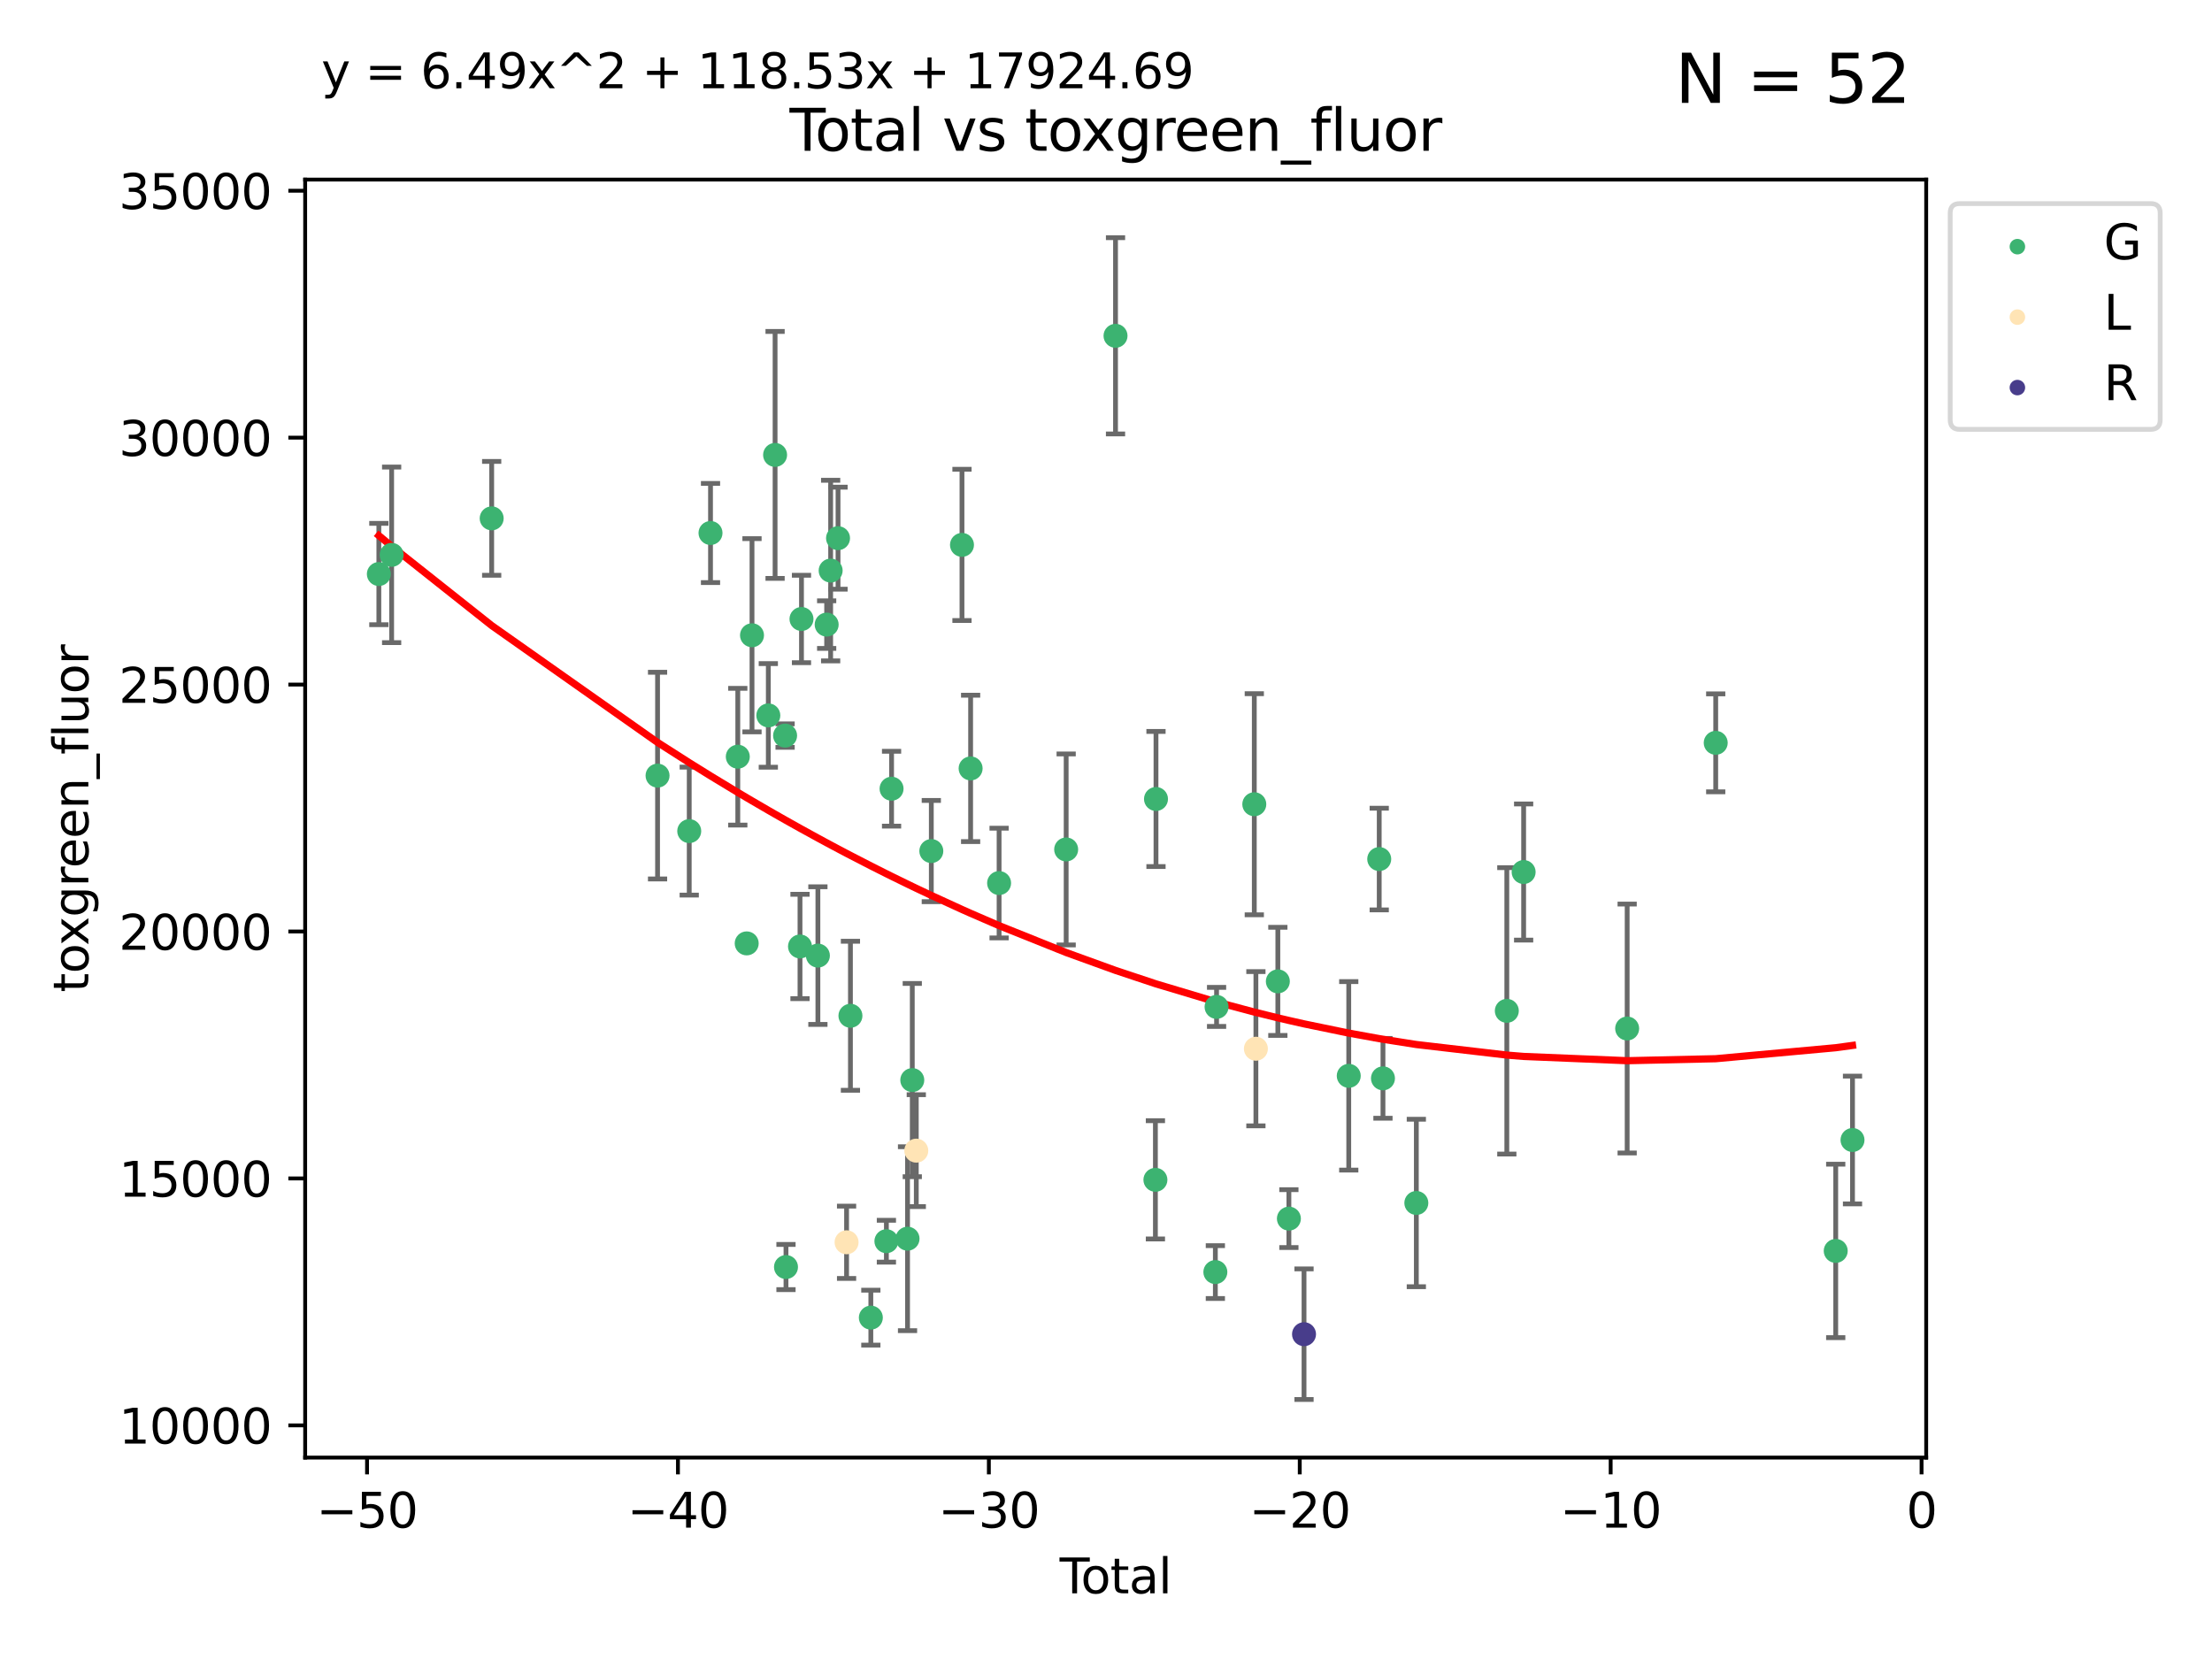 <?xml version="1.0" encoding="utf-8" standalone="no"?>
<!DOCTYPE svg PUBLIC "-//W3C//DTD SVG 1.1//EN"
  "http://www.w3.org/Graphics/SVG/1.1/DTD/svg11.dtd">
<svg xmlns:xlink="http://www.w3.org/1999/xlink" width="460.8pt" height="345.6pt" viewBox="0 0 460.8 345.6" xmlns="http://www.w3.org/2000/svg" version="1.1">
 <defs>
  <style type="text/css">*{stroke-linejoin: round; stroke-linecap: butt}</style>
 </defs>
 <g id="figure_1">
  <g id="patch_1">
   <path d="M 0 345.6 
L 460.8 345.6 
L 460.8 0 
L 0 0 
z
" style="fill: #ffffff"/>
  </g>
  <g id="axes_1">
   <g id="patch_2">
    <path d="M 63.571 303.64 
L 401.26 303.64 
L 401.26 37.411 
L 63.571 37.411 
z
" style="fill: #ffffff"/>
   </g>
   <g id="PathCollection_1">
    <defs>
     <path id="m7141492c19" d="M 0 1.118 
C 0.297 1.118 0.581 1 0.791 0.791 
C 1 0.581 1.118 0.297 1.118 0 
C 1.118 -0.297 1 -0.581 0.791 -0.791 
C 0.581 -1 0.297 -1.118 0 -1.118 
C -0.297 -1.118 -0.581 -1 -0.791 -0.791 
C -1 -0.581 -1.118 -0.297 -1.118 0 
C -1.118 0.297 -1 0.581 -0.791 0.791 
C -0.581 1 -0.297 1.118 0 1.118 
z
" style="stroke: #3cb371"/>
    </defs>
    <g clip-path="url(#p2ef02c21aa)">
     <use xlink:href="#m7141492c19" x="78.921" y="119.581" style="fill: #3cb371; stroke: #3cb371"/>
     <use xlink:href="#m7141492c19" x="81.585" y="115.586" style="fill: #3cb371; stroke: #3cb371"/>
     <use xlink:href="#m7141492c19" x="102.426" y="107.983" style="fill: #3cb371; stroke: #3cb371"/>
     <use xlink:href="#m7141492c19" x="136.981" y="161.575" style="fill: #3cb371; stroke: #3cb371"/>
     <use xlink:href="#m7141492c19" x="143.58" y="173.135" style="fill: #3cb371; stroke: #3cb371"/>
     <use xlink:href="#m7141492c19" x="148.013" y="111.033" style="fill: #3cb371; stroke: #3cb371"/>
     <use xlink:href="#m7141492c19" x="153.697" y="157.634" style="fill: #3cb371; stroke: #3cb371"/>
     <use xlink:href="#m7141492c19" x="155.551" y="196.525" style="fill: #3cb371; stroke: #3cb371"/>
     <use xlink:href="#m7141492c19" x="156.656" y="132.337" style="fill: #3cb371; stroke: #3cb371"/>
     <use xlink:href="#m7141492c19" x="160.055" y="149.032" style="fill: #3cb371; stroke: #3cb371"/>
     <use xlink:href="#m7141492c19" x="161.465" y="94.768" style="fill: #3cb371; stroke: #3cb371"/>
     <use xlink:href="#m7141492c19" x="163.55" y="153.236" style="fill: #3cb371; stroke: #3cb371"/>
     <use xlink:href="#m7141492c19" x="163.736" y="263.946" style="fill: #3cb371; stroke: #3cb371"/>
     <use xlink:href="#m7141492c19" x="166.655" y="197.166" style="fill: #3cb371; stroke: #3cb371"/>
     <use xlink:href="#m7141492c19" x="166.964" y="128.945" style="fill: #3cb371; stroke: #3cb371"/>
     <use xlink:href="#m7141492c19" x="170.383" y="199.067" style="fill: #3cb371; stroke: #3cb371"/>
     <use xlink:href="#m7141492c19" x="172.208" y="130.116" style="fill: #3cb371; stroke: #3cb371"/>
     <use xlink:href="#m7141492c19" x="173.039" y="118.861" style="fill: #3cb371; stroke: #3cb371"/>
     <use xlink:href="#m7141492c19" x="174.578" y="112.111" style="fill: #3cb371; stroke: #3cb371"/>
     <use xlink:href="#m7141492c19" x="177.162" y="211.605" style="fill: #3cb371; stroke: #3cb371"/>
     <use xlink:href="#m7141492c19" x="181.412" y="274.485" style="fill: #3cb371; stroke: #3cb371"/>
     <use xlink:href="#m7141492c19" x="184.653" y="258.565" style="fill: #3cb371; stroke: #3cb371"/>
     <use xlink:href="#m7141492c19" x="185.73" y="164.303" style="fill: #3cb371; stroke: #3cb371"/>
     <use xlink:href="#m7141492c19" x="189.057" y="258.041" style="fill: #3cb371; stroke: #3cb371"/>
     <use xlink:href="#m7141492c19" x="190.045" y="224.999" style="fill: #3cb371; stroke: #3cb371"/>
     <use xlink:href="#m7141492c19" x="194.01" y="177.291" style="fill: #3cb371; stroke: #3cb371"/>
     <use xlink:href="#m7141492c19" x="200.398" y="113.511" style="fill: #3cb371; stroke: #3cb371"/>
     <use xlink:href="#m7141492c19" x="202.198" y="160.075" style="fill: #3cb371; stroke: #3cb371"/>
     <use xlink:href="#m7141492c19" x="208.13" y="183.958" style="fill: #3cb371; stroke: #3cb371"/>
     <use xlink:href="#m7141492c19" x="222.101" y="176.953" style="fill: #3cb371; stroke: #3cb371"/>
     <use xlink:href="#m7141492c19" x="232.384" y="69.956" style="fill: #3cb371; stroke: #3cb371"/>
     <use xlink:href="#m7141492c19" x="240.693" y="245.778" style="fill: #3cb371; stroke: #3cb371"/>
     <use xlink:href="#m7141492c19" x="240.814" y="166.444" style="fill: #3cb371; stroke: #3cb371"/>
     <use xlink:href="#m7141492c19" x="253.181" y="264.995" style="fill: #3cb371; stroke: #3cb371"/>
     <use xlink:href="#m7141492c19" x="253.434" y="209.755" style="fill: #3cb371; stroke: #3cb371"/>
     <use xlink:href="#m7141492c19" x="261.293" y="167.537" style="fill: #3cb371; stroke: #3cb371"/>
     <use xlink:href="#m7141492c19" x="266.199" y="204.437" style="fill: #3cb371; stroke: #3cb371"/>
     <use xlink:href="#m7141492c19" x="268.5" y="253.86" style="fill: #3cb371; stroke: #3cb371"/>
     <use xlink:href="#m7141492c19" x="280.97" y="224.117" style="fill: #3cb371; stroke: #3cb371"/>
     <use xlink:href="#m7141492c19" x="287.318" y="178.958" style="fill: #3cb371; stroke: #3cb371"/>
     <use xlink:href="#m7141492c19" x="288.097" y="224.64" style="fill: #3cb371; stroke: #3cb371"/>
     <use xlink:href="#m7141492c19" x="295.049" y="250.599" style="fill: #3cb371; stroke: #3cb371"/>
     <use xlink:href="#m7141492c19" x="313.898" y="210.577" style="fill: #3cb371; stroke: #3cb371"/>
     <use xlink:href="#m7141492c19" x="317.401" y="181.659" style="fill: #3cb371; stroke: #3cb371"/>
     <use xlink:href="#m7141492c19" x="338.967" y="214.258" style="fill: #3cb371; stroke: #3cb371"/>
     <use xlink:href="#m7141492c19" x="357.415" y="154.746" style="fill: #3cb371; stroke: #3cb371"/>
     <use xlink:href="#m7141492c19" x="382.415" y="260.587" style="fill: #3cb371; stroke: #3cb371"/>
     <use xlink:href="#m7141492c19" x="385.911" y="237.481" style="fill: #3cb371; stroke: #3cb371"/>
    </g>
   </g>
   <g id="PathCollection_2">
    <defs>
     <path id="me590d201ab" d="M 0 1.118 
C 0.297 1.118 0.581 1 0.791 0.791 
C 1 0.581 1.118 0.297 1.118 0 
C 1.118 -0.297 1 -0.581 0.791 -0.791 
C 0.581 -1 0.297 -1.118 0 -1.118 
C -0.297 -1.118 -0.581 -1 -0.791 -0.791 
C -1 -0.581 -1.118 -0.297 -1.118 0 
C -1.118 0.297 -1 0.581 -0.791 0.791 
C -0.581 1 -0.297 1.118 0 1.118 
z
" style="stroke: #ffe4b5"/>
    </defs>
    <g clip-path="url(#p2ef02c21aa)">
     <use xlink:href="#me590d201ab" x="176.357" y="258.789" style="fill: #ffe4b5; stroke: #ffe4b5"/>
     <use xlink:href="#me590d201ab" x="190.88" y="239.702" style="fill: #ffe4b5; stroke: #ffe4b5"/>
     <use xlink:href="#me590d201ab" x="261.627" y="218.471" style="fill: #ffe4b5; stroke: #ffe4b5"/>
    </g>
   </g>
   <g id="PathCollection_3">
    <defs>
     <path id="m285bd9cc1e" d="M 0 1.118 
C 0.297 1.118 0.581 1 0.791 0.791 
C 1 0.581 1.118 0.297 1.118 0 
C 1.118 -0.297 1 -0.581 0.791 -0.791 
C 0.581 -1 0.297 -1.118 0 -1.118 
C -0.297 -1.118 -0.581 -1 -0.791 -0.791 
C -1 -0.581 -1.118 -0.297 -1.118 0 
C -1.118 0.297 -1 0.581 -0.791 0.791 
C -0.581 1 -0.297 1.118 0 1.118 
z
" style="stroke: #483d8b"/>
    </defs>
    <g clip-path="url(#p2ef02c21aa)">
     <use xlink:href="#m285bd9cc1e" x="271.652" y="277.937" style="fill: #483d8b; stroke: #483d8b"/>
    </g>
   </g>
   <g id="matplotlib.axis_1">
    <g id="xtick_1">
     <g id="line2d_1">
      <defs>
       <path id="m412db367f2" d="M 0 0 
L 0 3.5 
" style="stroke: #000000; stroke-width: 0.8"/>
      </defs>
      <g>
       <use xlink:href="#m412db367f2" x="76.462" y="303.64" style="stroke: #000000; stroke-width: 0.8"/>
      </g>
     </g>
     <g id="text_1">
      <!-- −50 -->
      <g transform="translate(65.909 318.238)scale(0.1 -0.1)">
       <defs>
        <path id="DejaVuSans-2212" d="M 678 2272 
L 4684 2272 
L 4684 1741 
L 678 1741 
L 678 2272 
z
" transform="scale(0.016)"/>
        <path id="DejaVuSans-35" d="M 691 4666 
L 3169 4666 
L 3169 4134 
L 1269 4134 
L 1269 2991 
Q 1406 3038 1543 3061 
Q 1681 3084 1819 3084 
Q 2600 3084 3056 2656 
Q 3513 2228 3513 1497 
Q 3513 744 3044 326 
Q 2575 -91 1722 -91 
Q 1428 -91 1123 -41 
Q 819 9 494 109 
L 494 744 
Q 775 591 1075 516 
Q 1375 441 1709 441 
Q 2250 441 2565 725 
Q 2881 1009 2881 1497 
Q 2881 1984 2565 2268 
Q 2250 2553 1709 2553 
Q 1456 2553 1204 2497 
Q 953 2441 691 2322 
L 691 4666 
z
" transform="scale(0.016)"/>
        <path id="DejaVuSans-30" d="M 2034 4250 
Q 1547 4250 1301 3770 
Q 1056 3291 1056 2328 
Q 1056 1369 1301 889 
Q 1547 409 2034 409 
Q 2525 409 2770 889 
Q 3016 1369 3016 2328 
Q 3016 3291 2770 3770 
Q 2525 4250 2034 4250 
z
M 2034 4750 
Q 2819 4750 3233 4129 
Q 3647 3509 3647 2328 
Q 3647 1150 3233 529 
Q 2819 -91 2034 -91 
Q 1250 -91 836 529 
Q 422 1150 422 2328 
Q 422 3509 836 4129 
Q 1250 4750 2034 4750 
z
" transform="scale(0.016)"/>
       </defs>
       <use xlink:href="#DejaVuSans-2212"/>
       <use xlink:href="#DejaVuSans-35" x="83.789"/>
       <use xlink:href="#DejaVuSans-30" x="147.412"/>
      </g>
     </g>
    </g>
    <g id="xtick_2">
     <g id="line2d_2">
      <g>
       <use xlink:href="#m412db367f2" x="141.229" y="303.64" style="stroke: #000000; stroke-width: 0.8"/>
      </g>
     </g>
     <g id="text_2">
      <!-- −40 -->
      <g transform="translate(130.676 318.238)scale(0.1 -0.1)">
       <defs>
        <path id="DejaVuSans-34" d="M 2419 4116 
L 825 1625 
L 2419 1625 
L 2419 4116 
z
M 2253 4666 
L 3047 4666 
L 3047 1625 
L 3713 1625 
L 3713 1100 
L 3047 1100 
L 3047 0 
L 2419 0 
L 2419 1100 
L 313 1100 
L 313 1709 
L 2253 4666 
z
" transform="scale(0.016)"/>
       </defs>
       <use xlink:href="#DejaVuSans-2212"/>
       <use xlink:href="#DejaVuSans-34" x="83.789"/>
       <use xlink:href="#DejaVuSans-30" x="147.412"/>
      </g>
     </g>
    </g>
    <g id="xtick_3">
     <g id="line2d_3">
      <g>
       <use xlink:href="#m412db367f2" x="205.996" y="303.64" style="stroke: #000000; stroke-width: 0.8"/>
      </g>
     </g>
     <g id="text_3">
      <!-- −30 -->
      <g transform="translate(195.444 318.238)scale(0.1 -0.1)">
       <defs>
        <path id="DejaVuSans-33" d="M 2597 2516 
Q 3050 2419 3304 2112 
Q 3559 1806 3559 1356 
Q 3559 666 3084 287 
Q 2609 -91 1734 -91 
Q 1441 -91 1130 -33 
Q 819 25 488 141 
L 488 750 
Q 750 597 1062 519 
Q 1375 441 1716 441 
Q 2309 441 2620 675 
Q 2931 909 2931 1356 
Q 2931 1769 2642 2001 
Q 2353 2234 1838 2234 
L 1294 2234 
L 1294 2753 
L 1863 2753 
Q 2328 2753 2575 2939 
Q 2822 3125 2822 3475 
Q 2822 3834 2567 4026 
Q 2313 4219 1838 4219 
Q 1578 4219 1281 4162 
Q 984 4106 628 3988 
L 628 4550 
Q 988 4650 1302 4700 
Q 1616 4750 1894 4750 
Q 2613 4750 3031 4423 
Q 3450 4097 3450 3541 
Q 3450 3153 3228 2886 
Q 3006 2619 2597 2516 
z
" transform="scale(0.016)"/>
       </defs>
       <use xlink:href="#DejaVuSans-2212"/>
       <use xlink:href="#DejaVuSans-33" x="83.789"/>
       <use xlink:href="#DejaVuSans-30" x="147.412"/>
      </g>
     </g>
    </g>
    <g id="xtick_4">
     <g id="line2d_4">
      <g>
       <use xlink:href="#m412db367f2" x="270.763" y="303.64" style="stroke: #000000; stroke-width: 0.8"/>
      </g>
     </g>
     <g id="text_4">
      <!-- −20 -->
      <g transform="translate(260.211 318.238)scale(0.1 -0.1)">
       <defs>
        <path id="DejaVuSans-32" d="M 1228 531 
L 3431 531 
L 3431 0 
L 469 0 
L 469 531 
Q 828 903 1448 1529 
Q 2069 2156 2228 2338 
Q 2531 2678 2651 2914 
Q 2772 3150 2772 3378 
Q 2772 3750 2511 3984 
Q 2250 4219 1831 4219 
Q 1534 4219 1204 4116 
Q 875 4013 500 3803 
L 500 4441 
Q 881 4594 1212 4672 
Q 1544 4750 1819 4750 
Q 2544 4750 2975 4387 
Q 3406 4025 3406 3419 
Q 3406 3131 3298 2873 
Q 3191 2616 2906 2266 
Q 2828 2175 2409 1742 
Q 1991 1309 1228 531 
z
" transform="scale(0.016)"/>
       </defs>
       <use xlink:href="#DejaVuSans-2212"/>
       <use xlink:href="#DejaVuSans-32" x="83.789"/>
       <use xlink:href="#DejaVuSans-30" x="147.412"/>
      </g>
     </g>
    </g>
    <g id="xtick_5">
     <g id="line2d_5">
      <g>
       <use xlink:href="#m412db367f2" x="335.531" y="303.64" style="stroke: #000000; stroke-width: 0.8"/>
      </g>
     </g>
     <g id="text_5">
      <!-- −10 -->
      <g transform="translate(324.978 318.238)scale(0.1 -0.1)">
       <defs>
        <path id="DejaVuSans-31" d="M 794 531 
L 1825 531 
L 1825 4091 
L 703 3866 
L 703 4441 
L 1819 4666 
L 2450 4666 
L 2450 531 
L 3481 531 
L 3481 0 
L 794 0 
L 794 531 
z
" transform="scale(0.016)"/>
       </defs>
       <use xlink:href="#DejaVuSans-2212"/>
       <use xlink:href="#DejaVuSans-31" x="83.789"/>
       <use xlink:href="#DejaVuSans-30" x="147.412"/>
      </g>
     </g>
    </g>
    <g id="xtick_6">
     <g id="line2d_6">
      <g>
       <use xlink:href="#m412db367f2" x="400.298" y="303.64" style="stroke: #000000; stroke-width: 0.8"/>
      </g>
     </g>
     <g id="text_6">
      <!-- 0 -->
      <g transform="translate(397.117 318.238)scale(0.1 -0.1)">
       <use xlink:href="#DejaVuSans-30"/>
      </g>
     </g>
    </g>
    <g id="text_7">
     <!-- Total -->
     <g transform="translate(220.739 331.917)scale(0.1 -0.1)">
      <defs>
       <path id="DejaVuSans-54" d="M -19 4666 
L 3928 4666 
L 3928 4134 
L 2272 4134 
L 2272 0 
L 1638 0 
L 1638 4134 
L -19 4134 
L -19 4666 
z
" transform="scale(0.016)"/>
       <path id="DejaVuSans-6f" d="M 1959 3097 
Q 1497 3097 1228 2736 
Q 959 2375 959 1747 
Q 959 1119 1226 758 
Q 1494 397 1959 397 
Q 2419 397 2687 759 
Q 2956 1122 2956 1747 
Q 2956 2369 2687 2733 
Q 2419 3097 1959 3097 
z
M 1959 3584 
Q 2709 3584 3137 3096 
Q 3566 2609 3566 1747 
Q 3566 888 3137 398 
Q 2709 -91 1959 -91 
Q 1206 -91 779 398 
Q 353 888 353 1747 
Q 353 2609 779 3096 
Q 1206 3584 1959 3584 
z
" transform="scale(0.016)"/>
       <path id="DejaVuSans-74" d="M 1172 4494 
L 1172 3500 
L 2356 3500 
L 2356 3053 
L 1172 3053 
L 1172 1153 
Q 1172 725 1289 603 
Q 1406 481 1766 481 
L 2356 481 
L 2356 0 
L 1766 0 
Q 1100 0 847 248 
Q 594 497 594 1153 
L 594 3053 
L 172 3053 
L 172 3500 
L 594 3500 
L 594 4494 
L 1172 4494 
z
" transform="scale(0.016)"/>
       <path id="DejaVuSans-61" d="M 2194 1759 
Q 1497 1759 1228 1600 
Q 959 1441 959 1056 
Q 959 750 1161 570 
Q 1363 391 1709 391 
Q 2188 391 2477 730 
Q 2766 1069 2766 1631 
L 2766 1759 
L 2194 1759 
z
M 3341 1997 
L 3341 0 
L 2766 0 
L 2766 531 
Q 2569 213 2275 61 
Q 1981 -91 1556 -91 
Q 1019 -91 701 211 
Q 384 513 384 1019 
Q 384 1609 779 1909 
Q 1175 2209 1959 2209 
L 2766 2209 
L 2766 2266 
Q 2766 2663 2505 2880 
Q 2244 3097 1772 3097 
Q 1472 3097 1187 3025 
Q 903 2953 641 2809 
L 641 3341 
Q 956 3463 1253 3523 
Q 1550 3584 1831 3584 
Q 2591 3584 2966 3190 
Q 3341 2797 3341 1997 
z
" transform="scale(0.016)"/>
       <path id="DejaVuSans-6c" d="M 603 4863 
L 1178 4863 
L 1178 0 
L 603 0 
L 603 4863 
z
" transform="scale(0.016)"/>
      </defs>
      <use xlink:href="#DejaVuSans-54"/>
      <use xlink:href="#DejaVuSans-6f" x="44.084"/>
      <use xlink:href="#DejaVuSans-74" x="105.266"/>
      <use xlink:href="#DejaVuSans-61" x="144.475"/>
      <use xlink:href="#DejaVuSans-6c" x="205.754"/>
     </g>
    </g>
   </g>
   <g id="matplotlib.axis_2">
    <g id="ytick_1">
     <g id="line2d_7">
      <defs>
       <path id="m6064e22936" d="M 0 0 
L -3.5 0 
" style="stroke: #000000; stroke-width: 0.8"/>
      </defs>
      <g>
       <use xlink:href="#m6064e22936" x="63.571" y="296.929" style="stroke: #000000; stroke-width: 0.8"/>
      </g>
     </g>
     <g id="text_8">
      <!-- 10000 -->
      <g transform="translate(24.759 300.728)scale(0.1 -0.1)">
       <use xlink:href="#DejaVuSans-31"/>
       <use xlink:href="#DejaVuSans-30" x="63.623"/>
       <use xlink:href="#DejaVuSans-30" x="127.246"/>
       <use xlink:href="#DejaVuSans-30" x="190.869"/>
       <use xlink:href="#DejaVuSans-30" x="254.492"/>
      </g>
     </g>
    </g>
    <g id="ytick_2">
     <g id="line2d_8">
      <g>
       <use xlink:href="#m6064e22936" x="63.571" y="245.49" style="stroke: #000000; stroke-width: 0.8"/>
      </g>
     </g>
     <g id="text_9">
      <!-- 15000 -->
      <g transform="translate(24.759 249.289)scale(0.1 -0.1)">
       <use xlink:href="#DejaVuSans-31"/>
       <use xlink:href="#DejaVuSans-35" x="63.623"/>
       <use xlink:href="#DejaVuSans-30" x="127.246"/>
       <use xlink:href="#DejaVuSans-30" x="190.869"/>
       <use xlink:href="#DejaVuSans-30" x="254.492"/>
      </g>
     </g>
    </g>
    <g id="ytick_3">
     <g id="line2d_9">
      <g>
       <use xlink:href="#m6064e22936" x="63.571" y="194.051" style="stroke: #000000; stroke-width: 0.8"/>
      </g>
     </g>
     <g id="text_10">
      <!-- 20000 -->
      <g transform="translate(24.759 197.85)scale(0.1 -0.1)">
       <use xlink:href="#DejaVuSans-32"/>
       <use xlink:href="#DejaVuSans-30" x="63.623"/>
       <use xlink:href="#DejaVuSans-30" x="127.246"/>
       <use xlink:href="#DejaVuSans-30" x="190.869"/>
       <use xlink:href="#DejaVuSans-30" x="254.492"/>
      </g>
     </g>
    </g>
    <g id="ytick_4">
     <g id="line2d_10">
      <g>
       <use xlink:href="#m6064e22936" x="63.571" y="142.612" style="stroke: #000000; stroke-width: 0.8"/>
      </g>
     </g>
     <g id="text_11">
      <!-- 25000 -->
      <g transform="translate(24.759 146.411)scale(0.1 -0.1)">
       <use xlink:href="#DejaVuSans-32"/>
       <use xlink:href="#DejaVuSans-35" x="63.623"/>
       <use xlink:href="#DejaVuSans-30" x="127.246"/>
       <use xlink:href="#DejaVuSans-30" x="190.869"/>
       <use xlink:href="#DejaVuSans-30" x="254.492"/>
      </g>
     </g>
    </g>
    <g id="ytick_5">
     <g id="line2d_11">
      <g>
       <use xlink:href="#m6064e22936" x="63.571" y="91.172" style="stroke: #000000; stroke-width: 0.8"/>
      </g>
     </g>
     <g id="text_12">
      <!-- 30000 -->
      <g transform="translate(24.759 94.972)scale(0.1 -0.1)">
       <use xlink:href="#DejaVuSans-33"/>
       <use xlink:href="#DejaVuSans-30" x="63.623"/>
       <use xlink:href="#DejaVuSans-30" x="127.246"/>
       <use xlink:href="#DejaVuSans-30" x="190.869"/>
       <use xlink:href="#DejaVuSans-30" x="254.492"/>
      </g>
     </g>
    </g>
    <g id="ytick_6">
     <g id="line2d_12">
      <g>
       <use xlink:href="#m6064e22936" x="63.571" y="39.733" style="stroke: #000000; stroke-width: 0.8"/>
      </g>
     </g>
     <g id="text_13">
      <!-- 35000 -->
      <g transform="translate(24.759 43.533)scale(0.1 -0.1)">
       <use xlink:href="#DejaVuSans-33"/>
       <use xlink:href="#DejaVuSans-35" x="63.623"/>
       <use xlink:href="#DejaVuSans-30" x="127.246"/>
       <use xlink:href="#DejaVuSans-30" x="190.869"/>
       <use xlink:href="#DejaVuSans-30" x="254.492"/>
      </g>
     </g>
    </g>
    <g id="text_14">
     <!-- toxgreen_fluor -->
     <g transform="translate(18.401 206.72)rotate(-90)scale(0.1 -0.1)">
      <defs>
       <path id="DejaVuSans-78" d="M 3513 3500 
L 2247 1797 
L 3578 0 
L 2900 0 
L 1881 1375 
L 863 0 
L 184 0 
L 1544 1831 
L 300 3500 
L 978 3500 
L 1906 2253 
L 2834 3500 
L 3513 3500 
z
" transform="scale(0.016)"/>
       <path id="DejaVuSans-67" d="M 2906 1791 
Q 2906 2416 2648 2759 
Q 2391 3103 1925 3103 
Q 1463 3103 1205 2759 
Q 947 2416 947 1791 
Q 947 1169 1205 825 
Q 1463 481 1925 481 
Q 2391 481 2648 825 
Q 2906 1169 2906 1791 
z
M 3481 434 
Q 3481 -459 3084 -895 
Q 2688 -1331 1869 -1331 
Q 1566 -1331 1297 -1286 
Q 1028 -1241 775 -1147 
L 775 -588 
Q 1028 -725 1275 -790 
Q 1522 -856 1778 -856 
Q 2344 -856 2625 -561 
Q 2906 -266 2906 331 
L 2906 616 
Q 2728 306 2450 153 
Q 2172 0 1784 0 
Q 1141 0 747 490 
Q 353 981 353 1791 
Q 353 2603 747 3093 
Q 1141 3584 1784 3584 
Q 2172 3584 2450 3431 
Q 2728 3278 2906 2969 
L 2906 3500 
L 3481 3500 
L 3481 434 
z
" transform="scale(0.016)"/>
       <path id="DejaVuSans-72" d="M 2631 2963 
Q 2534 3019 2420 3045 
Q 2306 3072 2169 3072 
Q 1681 3072 1420 2755 
Q 1159 2438 1159 1844 
L 1159 0 
L 581 0 
L 581 3500 
L 1159 3500 
L 1159 2956 
Q 1341 3275 1631 3429 
Q 1922 3584 2338 3584 
Q 2397 3584 2469 3576 
Q 2541 3569 2628 3553 
L 2631 2963 
z
" transform="scale(0.016)"/>
       <path id="DejaVuSans-65" d="M 3597 1894 
L 3597 1613 
L 953 1613 
Q 991 1019 1311 708 
Q 1631 397 2203 397 
Q 2534 397 2845 478 
Q 3156 559 3463 722 
L 3463 178 
Q 3153 47 2828 -22 
Q 2503 -91 2169 -91 
Q 1331 -91 842 396 
Q 353 884 353 1716 
Q 353 2575 817 3079 
Q 1281 3584 2069 3584 
Q 2775 3584 3186 3129 
Q 3597 2675 3597 1894 
z
M 3022 2063 
Q 3016 2534 2758 2815 
Q 2500 3097 2075 3097 
Q 1594 3097 1305 2825 
Q 1016 2553 972 2059 
L 3022 2063 
z
" transform="scale(0.016)"/>
       <path id="DejaVuSans-6e" d="M 3513 2113 
L 3513 0 
L 2938 0 
L 2938 2094 
Q 2938 2591 2744 2837 
Q 2550 3084 2163 3084 
Q 1697 3084 1428 2787 
Q 1159 2491 1159 1978 
L 1159 0 
L 581 0 
L 581 3500 
L 1159 3500 
L 1159 2956 
Q 1366 3272 1645 3428 
Q 1925 3584 2291 3584 
Q 2894 3584 3203 3211 
Q 3513 2838 3513 2113 
z
" transform="scale(0.016)"/>
       <path id="DejaVuSans-5f" d="M 3263 -1063 
L 3263 -1509 
L -63 -1509 
L -63 -1063 
L 3263 -1063 
z
" transform="scale(0.016)"/>
       <path id="DejaVuSans-66" d="M 2375 4863 
L 2375 4384 
L 1825 4384 
Q 1516 4384 1395 4259 
Q 1275 4134 1275 3809 
L 1275 3500 
L 2222 3500 
L 2222 3053 
L 1275 3053 
L 1275 0 
L 697 0 
L 697 3053 
L 147 3053 
L 147 3500 
L 697 3500 
L 697 3744 
Q 697 4328 969 4595 
Q 1241 4863 1831 4863 
L 2375 4863 
z
" transform="scale(0.016)"/>
       <path id="DejaVuSans-75" d="M 544 1381 
L 544 3500 
L 1119 3500 
L 1119 1403 
Q 1119 906 1312 657 
Q 1506 409 1894 409 
Q 2359 409 2629 706 
Q 2900 1003 2900 1516 
L 2900 3500 
L 3475 3500 
L 3475 0 
L 2900 0 
L 2900 538 
Q 2691 219 2414 64 
Q 2138 -91 1772 -91 
Q 1169 -91 856 284 
Q 544 659 544 1381 
z
M 1991 3584 
L 1991 3584 
z
" transform="scale(0.016)"/>
      </defs>
      <use xlink:href="#DejaVuSans-74"/>
      <use xlink:href="#DejaVuSans-6f" x="39.209"/>
      <use xlink:href="#DejaVuSans-78" x="97.266"/>
      <use xlink:href="#DejaVuSans-67" x="156.445"/>
      <use xlink:href="#DejaVuSans-72" x="219.922"/>
      <use xlink:href="#DejaVuSans-65" x="258.785"/>
      <use xlink:href="#DejaVuSans-65" x="320.309"/>
      <use xlink:href="#DejaVuSans-6e" x="381.832"/>
      <use xlink:href="#DejaVuSans-5f" x="445.211"/>
      <use xlink:href="#DejaVuSans-66" x="495.211"/>
      <use xlink:href="#DejaVuSans-6c" x="530.416"/>
      <use xlink:href="#DejaVuSans-75" x="558.199"/>
      <use xlink:href="#DejaVuSans-6f" x="621.578"/>
      <use xlink:href="#DejaVuSans-72" x="682.76"/>
     </g>
    </g>
   </g>
   <g id="LineCollection_1">
    <path d="M 78.921 130.138 
L 78.921 109.025 
" clip-path="url(#p2ef02c21aa)" style="fill: none; stroke: #696969"/>
    <path d="M 81.585 133.874 
L 81.585 97.297 
" clip-path="url(#p2ef02c21aa)" style="fill: none; stroke: #696969"/>
    <path d="M 102.426 119.842 
L 102.426 96.125 
" clip-path="url(#p2ef02c21aa)" style="fill: none; stroke: #696969"/>
    <path d="M 136.981 183.105 
L 136.981 140.044 
" clip-path="url(#p2ef02c21aa)" style="fill: none; stroke: #696969"/>
    <path d="M 143.58 186.465 
L 143.58 159.806 
" clip-path="url(#p2ef02c21aa)" style="fill: none; stroke: #696969"/>
    <path d="M 148.013 121.364 
L 148.013 100.703 
" clip-path="url(#p2ef02c21aa)" style="fill: none; stroke: #696969"/>
    <path d="M 153.697 171.876 
L 153.697 143.391 
" clip-path="url(#p2ef02c21aa)" style="fill: none; stroke: #696969"/>
    <path d="M 155.551 197.295 
L 155.551 195.755 
" clip-path="url(#p2ef02c21aa)" style="fill: none; stroke: #696969"/>
    <path d="M 156.656 152.466 
L 156.656 112.209 
" clip-path="url(#p2ef02c21aa)" style="fill: none; stroke: #696969"/>
    <path d="M 160.055 159.824 
L 160.055 138.24 
" clip-path="url(#p2ef02c21aa)" style="fill: none; stroke: #696969"/>
    <path d="M 161.465 120.49 
L 161.465 69.045 
" clip-path="url(#p2ef02c21aa)" style="fill: none; stroke: #696969"/>
    <path d="M 163.55 155.681 
L 163.55 150.79 
" clip-path="url(#p2ef02c21aa)" style="fill: none; stroke: #696969"/>
    <path d="M 163.736 268.651 
L 163.736 259.241 
" clip-path="url(#p2ef02c21aa)" style="fill: none; stroke: #696969"/>
    <path d="M 166.655 208.035 
L 166.655 186.297 
" clip-path="url(#p2ef02c21aa)" style="fill: none; stroke: #696969"/>
    <path d="M 166.964 138.051 
L 166.964 119.838 
" clip-path="url(#p2ef02c21aa)" style="fill: none; stroke: #696969"/>
    <path d="M 170.383 213.404 
L 170.383 184.73 
" clip-path="url(#p2ef02c21aa)" style="fill: none; stroke: #696969"/>
    <path d="M 172.208 135.072 
L 172.208 125.161 
" clip-path="url(#p2ef02c21aa)" style="fill: none; stroke: #696969"/>
    <path d="M 173.039 137.674 
L 173.039 100.047 
" clip-path="url(#p2ef02c21aa)" style="fill: none; stroke: #696969"/>
    <path d="M 174.578 122.736 
L 174.578 101.486 
" clip-path="url(#p2ef02c21aa)" style="fill: none; stroke: #696969"/>
    <path d="M 177.162 227.129 
L 177.162 196.081 
" clip-path="url(#p2ef02c21aa)" style="fill: none; stroke: #696969"/>
    <path d="M 181.412 280.206 
L 181.412 268.765 
" clip-path="url(#p2ef02c21aa)" style="fill: none; stroke: #696969"/>
    <path d="M 184.653 262.925 
L 184.653 254.206 
" clip-path="url(#p2ef02c21aa)" style="fill: none; stroke: #696969"/>
    <path d="M 185.73 172.099 
L 185.73 156.507 
" clip-path="url(#p2ef02c21aa)" style="fill: none; stroke: #696969"/>
    <path d="M 189.057 277.196 
L 189.057 238.886 
" clip-path="url(#p2ef02c21aa)" style="fill: none; stroke: #696969"/>
    <path d="M 190.045 245.123 
L 190.045 204.874 
" clip-path="url(#p2ef02c21aa)" style="fill: none; stroke: #696969"/>
    <path d="M 194.01 187.834 
L 194.01 166.748 
" clip-path="url(#p2ef02c21aa)" style="fill: none; stroke: #696969"/>
    <path d="M 200.398 129.261 
L 200.398 97.761 
" clip-path="url(#p2ef02c21aa)" style="fill: none; stroke: #696969"/>
    <path d="M 202.198 175.323 
L 202.198 144.826 
" clip-path="url(#p2ef02c21aa)" style="fill: none; stroke: #696969"/>
    <path d="M 208.13 195.386 
L 208.13 172.531 
" clip-path="url(#p2ef02c21aa)" style="fill: none; stroke: #696969"/>
    <path d="M 222.101 196.846 
L 222.101 157.06 
" clip-path="url(#p2ef02c21aa)" style="fill: none; stroke: #696969"/>
    <path d="M 232.384 90.399 
L 232.384 49.513 
" clip-path="url(#p2ef02c21aa)" style="fill: none; stroke: #696969"/>
    <path d="M 240.693 258.097 
L 240.693 233.46 
" clip-path="url(#p2ef02c21aa)" style="fill: none; stroke: #696969"/>
    <path d="M 240.814 180.518 
L 240.814 152.37 
" clip-path="url(#p2ef02c21aa)" style="fill: none; stroke: #696969"/>
    <path d="M 253.181 270.502 
L 253.181 259.488 
" clip-path="url(#p2ef02c21aa)" style="fill: none; stroke: #696969"/>
    <path d="M 253.434 213.822 
L 253.434 205.688 
" clip-path="url(#p2ef02c21aa)" style="fill: none; stroke: #696969"/>
    <path d="M 261.293 190.566 
L 261.293 144.507 
" clip-path="url(#p2ef02c21aa)" style="fill: none; stroke: #696969"/>
    <path d="M 266.199 215.698 
L 266.199 193.177 
" clip-path="url(#p2ef02c21aa)" style="fill: none; stroke: #696969"/>
    <path d="M 268.5 259.886 
L 268.5 247.833 
" clip-path="url(#p2ef02c21aa)" style="fill: none; stroke: #696969"/>
    <path d="M 280.97 243.751 
L 280.97 204.483 
" clip-path="url(#p2ef02c21aa)" style="fill: none; stroke: #696969"/>
    <path d="M 287.318 189.547 
L 287.318 168.368 
" clip-path="url(#p2ef02c21aa)" style="fill: none; stroke: #696969"/>
    <path d="M 288.097 232.953 
L 288.097 216.327 
" clip-path="url(#p2ef02c21aa)" style="fill: none; stroke: #696969"/>
    <path d="M 295.049 268.042 
L 295.049 233.157 
" clip-path="url(#p2ef02c21aa)" style="fill: none; stroke: #696969"/>
    <path d="M 313.898 240.406 
L 313.898 180.749 
" clip-path="url(#p2ef02c21aa)" style="fill: none; stroke: #696969"/>
    <path d="M 317.401 195.839 
L 317.401 167.479 
" clip-path="url(#p2ef02c21aa)" style="fill: none; stroke: #696969"/>
    <path d="M 338.967 240.186 
L 338.967 188.33 
" clip-path="url(#p2ef02c21aa)" style="fill: none; stroke: #696969"/>
    <path d="M 357.415 164.948 
L 357.415 144.544 
" clip-path="url(#p2ef02c21aa)" style="fill: none; stroke: #696969"/>
    <path d="M 382.415 278.653 
L 382.415 242.522 
" clip-path="url(#p2ef02c21aa)" style="fill: none; stroke: #696969"/>
    <path d="M 385.911 250.79 
L 385.911 224.172 
" clip-path="url(#p2ef02c21aa)" style="fill: none; stroke: #696969"/>
   </g>
   <g id="line2d_13">
    <defs>
     <path id="m771b67957c" d="M 2 0 
L -2 -0 
" style="stroke: #696969"/>
    </defs>
    <g clip-path="url(#p2ef02c21aa)">
     <use xlink:href="#m771b67957c" x="78.921" y="130.138" style="fill: #696969; stroke: #696969"/>
     <use xlink:href="#m771b67957c" x="81.585" y="133.874" style="fill: #696969; stroke: #696969"/>
     <use xlink:href="#m771b67957c" x="102.426" y="119.842" style="fill: #696969; stroke: #696969"/>
     <use xlink:href="#m771b67957c" x="136.981" y="183.105" style="fill: #696969; stroke: #696969"/>
     <use xlink:href="#m771b67957c" x="143.58" y="186.465" style="fill: #696969; stroke: #696969"/>
     <use xlink:href="#m771b67957c" x="148.013" y="121.364" style="fill: #696969; stroke: #696969"/>
     <use xlink:href="#m771b67957c" x="153.697" y="171.876" style="fill: #696969; stroke: #696969"/>
     <use xlink:href="#m771b67957c" x="155.551" y="197.295" style="fill: #696969; stroke: #696969"/>
     <use xlink:href="#m771b67957c" x="156.656" y="152.466" style="fill: #696969; stroke: #696969"/>
     <use xlink:href="#m771b67957c" x="160.055" y="159.824" style="fill: #696969; stroke: #696969"/>
     <use xlink:href="#m771b67957c" x="161.465" y="120.49" style="fill: #696969; stroke: #696969"/>
     <use xlink:href="#m771b67957c" x="163.55" y="155.681" style="fill: #696969; stroke: #696969"/>
     <use xlink:href="#m771b67957c" x="163.736" y="268.651" style="fill: #696969; stroke: #696969"/>
     <use xlink:href="#m771b67957c" x="166.655" y="208.035" style="fill: #696969; stroke: #696969"/>
     <use xlink:href="#m771b67957c" x="166.964" y="138.051" style="fill: #696969; stroke: #696969"/>
     <use xlink:href="#m771b67957c" x="170.383" y="213.404" style="fill: #696969; stroke: #696969"/>
     <use xlink:href="#m771b67957c" x="172.208" y="135.072" style="fill: #696969; stroke: #696969"/>
     <use xlink:href="#m771b67957c" x="173.039" y="137.674" style="fill: #696969; stroke: #696969"/>
     <use xlink:href="#m771b67957c" x="174.578" y="122.736" style="fill: #696969; stroke: #696969"/>
     <use xlink:href="#m771b67957c" x="177.162" y="227.129" style="fill: #696969; stroke: #696969"/>
     <use xlink:href="#m771b67957c" x="181.412" y="280.206" style="fill: #696969; stroke: #696969"/>
     <use xlink:href="#m771b67957c" x="184.653" y="262.925" style="fill: #696969; stroke: #696969"/>
     <use xlink:href="#m771b67957c" x="185.73" y="172.099" style="fill: #696969; stroke: #696969"/>
     <use xlink:href="#m771b67957c" x="189.057" y="277.196" style="fill: #696969; stroke: #696969"/>
     <use xlink:href="#m771b67957c" x="190.045" y="245.123" style="fill: #696969; stroke: #696969"/>
     <use xlink:href="#m771b67957c" x="194.01" y="187.834" style="fill: #696969; stroke: #696969"/>
     <use xlink:href="#m771b67957c" x="200.398" y="129.261" style="fill: #696969; stroke: #696969"/>
     <use xlink:href="#m771b67957c" x="202.198" y="175.323" style="fill: #696969; stroke: #696969"/>
     <use xlink:href="#m771b67957c" x="208.13" y="195.386" style="fill: #696969; stroke: #696969"/>
     <use xlink:href="#m771b67957c" x="222.101" y="196.846" style="fill: #696969; stroke: #696969"/>
     <use xlink:href="#m771b67957c" x="232.384" y="90.399" style="fill: #696969; stroke: #696969"/>
     <use xlink:href="#m771b67957c" x="240.693" y="258.097" style="fill: #696969; stroke: #696969"/>
     <use xlink:href="#m771b67957c" x="240.814" y="180.518" style="fill: #696969; stroke: #696969"/>
     <use xlink:href="#m771b67957c" x="253.181" y="270.502" style="fill: #696969; stroke: #696969"/>
     <use xlink:href="#m771b67957c" x="253.434" y="213.822" style="fill: #696969; stroke: #696969"/>
     <use xlink:href="#m771b67957c" x="261.293" y="190.566" style="fill: #696969; stroke: #696969"/>
     <use xlink:href="#m771b67957c" x="266.199" y="215.698" style="fill: #696969; stroke: #696969"/>
     <use xlink:href="#m771b67957c" x="268.5" y="259.886" style="fill: #696969; stroke: #696969"/>
     <use xlink:href="#m771b67957c" x="280.97" y="243.751" style="fill: #696969; stroke: #696969"/>
     <use xlink:href="#m771b67957c" x="287.318" y="189.547" style="fill: #696969; stroke: #696969"/>
     <use xlink:href="#m771b67957c" x="288.097" y="232.953" style="fill: #696969; stroke: #696969"/>
     <use xlink:href="#m771b67957c" x="295.049" y="268.042" style="fill: #696969; stroke: #696969"/>
     <use xlink:href="#m771b67957c" x="313.898" y="240.406" style="fill: #696969; stroke: #696969"/>
     <use xlink:href="#m771b67957c" x="317.401" y="195.839" style="fill: #696969; stroke: #696969"/>
     <use xlink:href="#m771b67957c" x="338.967" y="240.186" style="fill: #696969; stroke: #696969"/>
     <use xlink:href="#m771b67957c" x="357.415" y="164.948" style="fill: #696969; stroke: #696969"/>
     <use xlink:href="#m771b67957c" x="382.415" y="278.653" style="fill: #696969; stroke: #696969"/>
     <use xlink:href="#m771b67957c" x="385.911" y="250.79" style="fill: #696969; stroke: #696969"/>
    </g>
   </g>
   <g id="line2d_14">
    <g clip-path="url(#p2ef02c21aa)">
     <use xlink:href="#m771b67957c" x="78.921" y="109.025" style="fill: #696969; stroke: #696969"/>
     <use xlink:href="#m771b67957c" x="81.585" y="97.297" style="fill: #696969; stroke: #696969"/>
     <use xlink:href="#m771b67957c" x="102.426" y="96.125" style="fill: #696969; stroke: #696969"/>
     <use xlink:href="#m771b67957c" x="136.981" y="140.044" style="fill: #696969; stroke: #696969"/>
     <use xlink:href="#m771b67957c" x="143.58" y="159.806" style="fill: #696969; stroke: #696969"/>
     <use xlink:href="#m771b67957c" x="148.013" y="100.703" style="fill: #696969; stroke: #696969"/>
     <use xlink:href="#m771b67957c" x="153.697" y="143.391" style="fill: #696969; stroke: #696969"/>
     <use xlink:href="#m771b67957c" x="155.551" y="195.755" style="fill: #696969; stroke: #696969"/>
     <use xlink:href="#m771b67957c" x="156.656" y="112.209" style="fill: #696969; stroke: #696969"/>
     <use xlink:href="#m771b67957c" x="160.055" y="138.24" style="fill: #696969; stroke: #696969"/>
     <use xlink:href="#m771b67957c" x="161.465" y="69.045" style="fill: #696969; stroke: #696969"/>
     <use xlink:href="#m771b67957c" x="163.55" y="150.79" style="fill: #696969; stroke: #696969"/>
     <use xlink:href="#m771b67957c" x="163.736" y="259.241" style="fill: #696969; stroke: #696969"/>
     <use xlink:href="#m771b67957c" x="166.655" y="186.297" style="fill: #696969; stroke: #696969"/>
     <use xlink:href="#m771b67957c" x="166.964" y="119.838" style="fill: #696969; stroke: #696969"/>
     <use xlink:href="#m771b67957c" x="170.383" y="184.73" style="fill: #696969; stroke: #696969"/>
     <use xlink:href="#m771b67957c" x="172.208" y="125.161" style="fill: #696969; stroke: #696969"/>
     <use xlink:href="#m771b67957c" x="173.039" y="100.047" style="fill: #696969; stroke: #696969"/>
     <use xlink:href="#m771b67957c" x="174.578" y="101.486" style="fill: #696969; stroke: #696969"/>
     <use xlink:href="#m771b67957c" x="177.162" y="196.081" style="fill: #696969; stroke: #696969"/>
     <use xlink:href="#m771b67957c" x="181.412" y="268.765" style="fill: #696969; stroke: #696969"/>
     <use xlink:href="#m771b67957c" x="184.653" y="254.206" style="fill: #696969; stroke: #696969"/>
     <use xlink:href="#m771b67957c" x="185.73" y="156.507" style="fill: #696969; stroke: #696969"/>
     <use xlink:href="#m771b67957c" x="189.057" y="238.886" style="fill: #696969; stroke: #696969"/>
     <use xlink:href="#m771b67957c" x="190.045" y="204.874" style="fill: #696969; stroke: #696969"/>
     <use xlink:href="#m771b67957c" x="194.01" y="166.748" style="fill: #696969; stroke: #696969"/>
     <use xlink:href="#m771b67957c" x="200.398" y="97.761" style="fill: #696969; stroke: #696969"/>
     <use xlink:href="#m771b67957c" x="202.198" y="144.826" style="fill: #696969; stroke: #696969"/>
     <use xlink:href="#m771b67957c" x="208.13" y="172.531" style="fill: #696969; stroke: #696969"/>
     <use xlink:href="#m771b67957c" x="222.101" y="157.06" style="fill: #696969; stroke: #696969"/>
     <use xlink:href="#m771b67957c" x="232.384" y="49.513" style="fill: #696969; stroke: #696969"/>
     <use xlink:href="#m771b67957c" x="240.693" y="233.46" style="fill: #696969; stroke: #696969"/>
     <use xlink:href="#m771b67957c" x="240.814" y="152.37" style="fill: #696969; stroke: #696969"/>
     <use xlink:href="#m771b67957c" x="253.181" y="259.488" style="fill: #696969; stroke: #696969"/>
     <use xlink:href="#m771b67957c" x="253.434" y="205.688" style="fill: #696969; stroke: #696969"/>
     <use xlink:href="#m771b67957c" x="261.293" y="144.507" style="fill: #696969; stroke: #696969"/>
     <use xlink:href="#m771b67957c" x="266.199" y="193.177" style="fill: #696969; stroke: #696969"/>
     <use xlink:href="#m771b67957c" x="268.5" y="247.833" style="fill: #696969; stroke: #696969"/>
     <use xlink:href="#m771b67957c" x="280.97" y="204.483" style="fill: #696969; stroke: #696969"/>
     <use xlink:href="#m771b67957c" x="287.318" y="168.368" style="fill: #696969; stroke: #696969"/>
     <use xlink:href="#m771b67957c" x="288.097" y="216.327" style="fill: #696969; stroke: #696969"/>
     <use xlink:href="#m771b67957c" x="295.049" y="233.157" style="fill: #696969; stroke: #696969"/>
     <use xlink:href="#m771b67957c" x="313.898" y="180.749" style="fill: #696969; stroke: #696969"/>
     <use xlink:href="#m771b67957c" x="317.401" y="167.479" style="fill: #696969; stroke: #696969"/>
     <use xlink:href="#m771b67957c" x="338.967" y="188.33" style="fill: #696969; stroke: #696969"/>
     <use xlink:href="#m771b67957c" x="357.415" y="144.544" style="fill: #696969; stroke: #696969"/>
     <use xlink:href="#m771b67957c" x="382.415" y="242.522" style="fill: #696969; stroke: #696969"/>
     <use xlink:href="#m771b67957c" x="385.911" y="224.172" style="fill: #696969; stroke: #696969"/>
    </g>
   </g>
   <g id="LineCollection_2">
    <path d="M 176.357 266.321 
L 176.357 251.257 
" clip-path="url(#p2ef02c21aa)" style="fill: none; stroke: #696969"/>
    <path d="M 190.88 251.357 
L 190.88 228.046 
" clip-path="url(#p2ef02c21aa)" style="fill: none; stroke: #696969"/>
    <path d="M 261.627 234.536 
L 261.627 202.406 
" clip-path="url(#p2ef02c21aa)" style="fill: none; stroke: #696969"/>
   </g>
   <g id="line2d_15">
    <g clip-path="url(#p2ef02c21aa)">
     <use xlink:href="#m771b67957c" x="176.357" y="266.321" style="fill: #696969; stroke: #696969"/>
     <use xlink:href="#m771b67957c" x="190.88" y="251.357" style="fill: #696969; stroke: #696969"/>
     <use xlink:href="#m771b67957c" x="261.627" y="234.536" style="fill: #696969; stroke: #696969"/>
    </g>
   </g>
   <g id="line2d_16">
    <g clip-path="url(#p2ef02c21aa)">
     <use xlink:href="#m771b67957c" x="176.357" y="251.257" style="fill: #696969; stroke: #696969"/>
     <use xlink:href="#m771b67957c" x="190.88" y="228.046" style="fill: #696969; stroke: #696969"/>
     <use xlink:href="#m771b67957c" x="261.627" y="202.406" style="fill: #696969; stroke: #696969"/>
    </g>
   </g>
   <g id="LineCollection_3">
    <path d="M 271.652 291.539 
L 271.652 264.335 
" clip-path="url(#p2ef02c21aa)" style="fill: none; stroke: #696969"/>
   </g>
   <g id="line2d_17">
    <g clip-path="url(#p2ef02c21aa)">
     <use xlink:href="#m771b67957c" x="271.652" y="291.539" style="fill: #696969; stroke: #696969"/>
    </g>
   </g>
   <g id="line2d_18">
    <g clip-path="url(#p2ef02c21aa)">
     <use xlink:href="#m771b67957c" x="271.652" y="264.335" style="fill: #696969; stroke: #696969"/>
    </g>
   </g>
   <g id="line2d_19">
    <path d="M 78.921 111.577 
L 81.585 113.789 
L 102.426 130.311 
L 136.981 154.659 
L 143.58 158.876 
L 148.013 161.632 
L 153.697 165.074 
L 155.551 166.174 
L 156.656 166.824 
L 160.055 168.801 
L 161.465 169.611 
L 163.55 170.796 
L 163.736 170.901 
L 166.655 172.535 
L 166.964 172.706 
L 170.383 174.583 
L 172.208 175.569 
L 173.039 176.014 
L 174.578 176.834 
L 176.357 177.772 
L 177.162 178.193 
L 181.412 180.382 
L 184.653 182.012 
L 185.73 182.547 
L 189.057 184.174 
L 190.045 184.651 
L 190.88 185.051 
L 194.01 186.532 
L 200.398 189.458 
L 202.198 190.259 
L 208.13 192.826 
L 222.101 198.428 
L 232.384 202.154 
L 240.693 204.92 
L 240.814 204.959 
L 253.181 208.663 
L 253.434 208.734 
L 261.293 210.829 
L 261.627 210.913 
L 266.199 212.037 
L 268.5 212.577 
L 271.652 213.29 
L 280.97 215.212 
L 287.318 216.363 
L 288.097 216.496 
L 295.049 217.592 
L 313.898 219.791 
L 317.401 220.075 
L 338.967 220.963 
L 357.415 220.549 
L 382.415 218.259 
L 385.911 217.781 
" clip-path="url(#p2ef02c21aa)" style="fill: none; stroke: #ff0000; stroke-width: 1.5; stroke-linecap: square"/>
   </g>
   <g id="line2d_20">
    <defs>
     <path id="m6ea8f746b1" d="M 0 2 
C 0.53 2 1.039 1.789 1.414 1.414 
C 1.789 1.039 2 0.53 2 0 
C 2 -0.53 1.789 -1.039 1.414 -1.414 
C 1.039 -1.789 0.53 -2 0 -2 
C -0.53 -2 -1.039 -1.789 -1.414 -1.414 
C -1.789 -1.039 -2 -0.53 -2 0 
C -2 0.53 -1.789 1.039 -1.414 1.414 
C -1.039 1.789 -0.53 2 0 2 
z
" style="stroke: #3cb371"/>
    </defs>
    <g clip-path="url(#p2ef02c21aa)">
     <use xlink:href="#m6ea8f746b1" x="78.921" y="119.581" style="fill: #3cb371; stroke: #3cb371"/>
     <use xlink:href="#m6ea8f746b1" x="81.585" y="115.586" style="fill: #3cb371; stroke: #3cb371"/>
     <use xlink:href="#m6ea8f746b1" x="102.426" y="107.983" style="fill: #3cb371; stroke: #3cb371"/>
     <use xlink:href="#m6ea8f746b1" x="136.981" y="161.575" style="fill: #3cb371; stroke: #3cb371"/>
     <use xlink:href="#m6ea8f746b1" x="143.58" y="173.135" style="fill: #3cb371; stroke: #3cb371"/>
     <use xlink:href="#m6ea8f746b1" x="148.013" y="111.033" style="fill: #3cb371; stroke: #3cb371"/>
     <use xlink:href="#m6ea8f746b1" x="153.697" y="157.634" style="fill: #3cb371; stroke: #3cb371"/>
     <use xlink:href="#m6ea8f746b1" x="155.551" y="196.525" style="fill: #3cb371; stroke: #3cb371"/>
     <use xlink:href="#m6ea8f746b1" x="156.656" y="132.337" style="fill: #3cb371; stroke: #3cb371"/>
     <use xlink:href="#m6ea8f746b1" x="160.055" y="149.032" style="fill: #3cb371; stroke: #3cb371"/>
     <use xlink:href="#m6ea8f746b1" x="161.465" y="94.768" style="fill: #3cb371; stroke: #3cb371"/>
     <use xlink:href="#m6ea8f746b1" x="163.55" y="153.236" style="fill: #3cb371; stroke: #3cb371"/>
     <use xlink:href="#m6ea8f746b1" x="163.736" y="263.946" style="fill: #3cb371; stroke: #3cb371"/>
     <use xlink:href="#m6ea8f746b1" x="166.655" y="197.166" style="fill: #3cb371; stroke: #3cb371"/>
     <use xlink:href="#m6ea8f746b1" x="166.964" y="128.945" style="fill: #3cb371; stroke: #3cb371"/>
     <use xlink:href="#m6ea8f746b1" x="170.383" y="199.067" style="fill: #3cb371; stroke: #3cb371"/>
     <use xlink:href="#m6ea8f746b1" x="172.208" y="130.116" style="fill: #3cb371; stroke: #3cb371"/>
     <use xlink:href="#m6ea8f746b1" x="173.039" y="118.861" style="fill: #3cb371; stroke: #3cb371"/>
     <use xlink:href="#m6ea8f746b1" x="174.578" y="112.111" style="fill: #3cb371; stroke: #3cb371"/>
     <use xlink:href="#m6ea8f746b1" x="177.162" y="211.605" style="fill: #3cb371; stroke: #3cb371"/>
     <use xlink:href="#m6ea8f746b1" x="181.412" y="274.485" style="fill: #3cb371; stroke: #3cb371"/>
     <use xlink:href="#m6ea8f746b1" x="184.653" y="258.565" style="fill: #3cb371; stroke: #3cb371"/>
     <use xlink:href="#m6ea8f746b1" x="185.73" y="164.303" style="fill: #3cb371; stroke: #3cb371"/>
     <use xlink:href="#m6ea8f746b1" x="189.057" y="258.041" style="fill: #3cb371; stroke: #3cb371"/>
     <use xlink:href="#m6ea8f746b1" x="190.045" y="224.999" style="fill: #3cb371; stroke: #3cb371"/>
     <use xlink:href="#m6ea8f746b1" x="194.01" y="177.291" style="fill: #3cb371; stroke: #3cb371"/>
     <use xlink:href="#m6ea8f746b1" x="200.398" y="113.511" style="fill: #3cb371; stroke: #3cb371"/>
     <use xlink:href="#m6ea8f746b1" x="202.198" y="160.075" style="fill: #3cb371; stroke: #3cb371"/>
     <use xlink:href="#m6ea8f746b1" x="208.13" y="183.958" style="fill: #3cb371; stroke: #3cb371"/>
     <use xlink:href="#m6ea8f746b1" x="222.101" y="176.953" style="fill: #3cb371; stroke: #3cb371"/>
     <use xlink:href="#m6ea8f746b1" x="232.384" y="69.956" style="fill: #3cb371; stroke: #3cb371"/>
     <use xlink:href="#m6ea8f746b1" x="240.693" y="245.778" style="fill: #3cb371; stroke: #3cb371"/>
     <use xlink:href="#m6ea8f746b1" x="240.814" y="166.444" style="fill: #3cb371; stroke: #3cb371"/>
     <use xlink:href="#m6ea8f746b1" x="253.181" y="264.995" style="fill: #3cb371; stroke: #3cb371"/>
     <use xlink:href="#m6ea8f746b1" x="253.434" y="209.755" style="fill: #3cb371; stroke: #3cb371"/>
     <use xlink:href="#m6ea8f746b1" x="261.293" y="167.537" style="fill: #3cb371; stroke: #3cb371"/>
     <use xlink:href="#m6ea8f746b1" x="266.199" y="204.437" style="fill: #3cb371; stroke: #3cb371"/>
     <use xlink:href="#m6ea8f746b1" x="268.5" y="253.86" style="fill: #3cb371; stroke: #3cb371"/>
     <use xlink:href="#m6ea8f746b1" x="280.97" y="224.117" style="fill: #3cb371; stroke: #3cb371"/>
     <use xlink:href="#m6ea8f746b1" x="287.318" y="178.958" style="fill: #3cb371; stroke: #3cb371"/>
     <use xlink:href="#m6ea8f746b1" x="288.097" y="224.64" style="fill: #3cb371; stroke: #3cb371"/>
     <use xlink:href="#m6ea8f746b1" x="295.049" y="250.599" style="fill: #3cb371; stroke: #3cb371"/>
     <use xlink:href="#m6ea8f746b1" x="313.898" y="210.577" style="fill: #3cb371; stroke: #3cb371"/>
     <use xlink:href="#m6ea8f746b1" x="317.401" y="181.659" style="fill: #3cb371; stroke: #3cb371"/>
     <use xlink:href="#m6ea8f746b1" x="338.967" y="214.258" style="fill: #3cb371; stroke: #3cb371"/>
     <use xlink:href="#m6ea8f746b1" x="357.415" y="154.746" style="fill: #3cb371; stroke: #3cb371"/>
     <use xlink:href="#m6ea8f746b1" x="382.415" y="260.587" style="fill: #3cb371; stroke: #3cb371"/>
     <use xlink:href="#m6ea8f746b1" x="385.911" y="237.481" style="fill: #3cb371; stroke: #3cb371"/>
    </g>
   </g>
   <g id="line2d_21">
    <defs>
     <path id="madd4360516" d="M 0 2 
C 0.53 2 1.039 1.789 1.414 1.414 
C 1.789 1.039 2 0.53 2 0 
C 2 -0.53 1.789 -1.039 1.414 -1.414 
C 1.039 -1.789 0.53 -2 0 -2 
C -0.53 -2 -1.039 -1.789 -1.414 -1.414 
C -1.789 -1.039 -2 -0.53 -2 0 
C -2 0.53 -1.789 1.039 -1.414 1.414 
C -1.039 1.789 -0.53 2 0 2 
z
" style="stroke: #ffe4b5"/>
    </defs>
    <g clip-path="url(#p2ef02c21aa)">
     <use xlink:href="#madd4360516" x="176.357" y="258.789" style="fill: #ffe4b5; stroke: #ffe4b5"/>
     <use xlink:href="#madd4360516" x="190.88" y="239.702" style="fill: #ffe4b5; stroke: #ffe4b5"/>
     <use xlink:href="#madd4360516" x="261.627" y="218.471" style="fill: #ffe4b5; stroke: #ffe4b5"/>
    </g>
   </g>
   <g id="line2d_22">
    <defs>
     <path id="mc9b4701330" d="M 0 2 
C 0.53 2 1.039 1.789 1.414 1.414 
C 1.789 1.039 2 0.53 2 0 
C 2 -0.53 1.789 -1.039 1.414 -1.414 
C 1.039 -1.789 0.53 -2 0 -2 
C -0.53 -2 -1.039 -1.789 -1.414 -1.414 
C -1.789 -1.039 -2 -0.53 -2 0 
C -2 0.53 -1.789 1.039 -1.414 1.414 
C -1.039 1.789 -0.53 2 0 2 
z
" style="stroke: #483d8b"/>
    </defs>
    <g clip-path="url(#p2ef02c21aa)">
     <use xlink:href="#mc9b4701330" x="271.652" y="277.937" style="fill: #483d8b; stroke: #483d8b"/>
    </g>
   </g>
   <g id="patch_3">
    <path d="M 63.571 303.64 
L 63.571 37.411 
" style="fill: none; stroke: #000000; stroke-width: 0.8; stroke-linejoin: miter; stroke-linecap: square"/>
   </g>
   <g id="patch_4">
    <path d="M 401.26 303.64 
L 401.26 37.411 
" style="fill: none; stroke: #000000; stroke-width: 0.8; stroke-linejoin: miter; stroke-linecap: square"/>
   </g>
   <g id="patch_5">
    <path d="M 63.571 303.64 
L 401.26 303.64 
" style="fill: none; stroke: #000000; stroke-width: 0.8; stroke-linejoin: miter; stroke-linecap: square"/>
   </g>
   <g id="patch_6">
    <path d="M 63.571 37.411 
L 401.26 37.411 
" style="fill: none; stroke: #000000; stroke-width: 0.8; stroke-linejoin: miter; stroke-linecap: square"/>
   </g>
   <g id="text_15">
    <!-- N = 52 -->
    <g transform="translate(348.964 21.426)scale(0.14 -0.14)">
     <defs>
      <path id="DejaVuSans-4e" d="M 628 4666 
L 1478 4666 
L 3547 763 
L 3547 4666 
L 4159 4666 
L 4159 0 
L 3309 0 
L 1241 3903 
L 1241 0 
L 628 0 
L 628 4666 
z
" transform="scale(0.016)"/>
      <path id="DejaVuSans-20" transform="scale(0.016)"/>
      <path id="DejaVuSans-3d" d="M 678 2906 
L 4684 2906 
L 4684 2381 
L 678 2381 
L 678 2906 
z
M 678 1631 
L 4684 1631 
L 4684 1100 
L 678 1100 
L 678 1631 
z
" transform="scale(0.016)"/>
     </defs>
     <use xlink:href="#DejaVuSans-4e"/>
     <use xlink:href="#DejaVuSans-20" x="74.805"/>
     <use xlink:href="#DejaVuSans-3d" x="106.592"/>
     <use xlink:href="#DejaVuSans-20" x="190.381"/>
     <use xlink:href="#DejaVuSans-35" x="222.168"/>
     <use xlink:href="#DejaVuSans-32" x="285.791"/>
    </g>
   </g>
   <g id="text_16">
    <!-- y = 6.49x^2 + 118.53x + 17924.69 -->
    <g transform="translate(66.948 18.387)scale(0.1 -0.1)">
     <defs>
      <path id="DejaVuSans-79" d="M 2059 -325 
Q 1816 -950 1584 -1140 
Q 1353 -1331 966 -1331 
L 506 -1331 
L 506 -850 
L 844 -850 
Q 1081 -850 1212 -737 
Q 1344 -625 1503 -206 
L 1606 56 
L 191 3500 
L 800 3500 
L 1894 763 
L 2988 3500 
L 3597 3500 
L 2059 -325 
z
" transform="scale(0.016)"/>
      <path id="DejaVuSans-36" d="M 2113 2584 
Q 1688 2584 1439 2293 
Q 1191 2003 1191 1497 
Q 1191 994 1439 701 
Q 1688 409 2113 409 
Q 2538 409 2786 701 
Q 3034 994 3034 1497 
Q 3034 2003 2786 2293 
Q 2538 2584 2113 2584 
z
M 3366 4563 
L 3366 3988 
Q 3128 4100 2886 4159 
Q 2644 4219 2406 4219 
Q 1781 4219 1451 3797 
Q 1122 3375 1075 2522 
Q 1259 2794 1537 2939 
Q 1816 3084 2150 3084 
Q 2853 3084 3261 2657 
Q 3669 2231 3669 1497 
Q 3669 778 3244 343 
Q 2819 -91 2113 -91 
Q 1303 -91 875 529 
Q 447 1150 447 2328 
Q 447 3434 972 4092 
Q 1497 4750 2381 4750 
Q 2619 4750 2861 4703 
Q 3103 4656 3366 4563 
z
" transform="scale(0.016)"/>
      <path id="DejaVuSans-2e" d="M 684 794 
L 1344 794 
L 1344 0 
L 684 0 
L 684 794 
z
" transform="scale(0.016)"/>
      <path id="DejaVuSans-39" d="M 703 97 
L 703 672 
Q 941 559 1184 500 
Q 1428 441 1663 441 
Q 2288 441 2617 861 
Q 2947 1281 2994 2138 
Q 2813 1869 2534 1725 
Q 2256 1581 1919 1581 
Q 1219 1581 811 2004 
Q 403 2428 403 3163 
Q 403 3881 828 4315 
Q 1253 4750 1959 4750 
Q 2769 4750 3195 4129 
Q 3622 3509 3622 2328 
Q 3622 1225 3098 567 
Q 2575 -91 1691 -91 
Q 1453 -91 1209 -44 
Q 966 3 703 97 
z
M 1959 2075 
Q 2384 2075 2632 2365 
Q 2881 2656 2881 3163 
Q 2881 3666 2632 3958 
Q 2384 4250 1959 4250 
Q 1534 4250 1286 3958 
Q 1038 3666 1038 3163 
Q 1038 2656 1286 2365 
Q 1534 2075 1959 2075 
z
" transform="scale(0.016)"/>
      <path id="DejaVuSans-5e" d="M 2988 4666 
L 4684 2925 
L 4056 2925 
L 2681 4159 
L 1306 2925 
L 678 2925 
L 2375 4666 
L 2988 4666 
z
" transform="scale(0.016)"/>
      <path id="DejaVuSans-2b" d="M 2944 4013 
L 2944 2272 
L 4684 2272 
L 4684 1741 
L 2944 1741 
L 2944 0 
L 2419 0 
L 2419 1741 
L 678 1741 
L 678 2272 
L 2419 2272 
L 2419 4013 
L 2944 4013 
z
" transform="scale(0.016)"/>
      <path id="DejaVuSans-38" d="M 2034 2216 
Q 1584 2216 1326 1975 
Q 1069 1734 1069 1313 
Q 1069 891 1326 650 
Q 1584 409 2034 409 
Q 2484 409 2743 651 
Q 3003 894 3003 1313 
Q 3003 1734 2745 1975 
Q 2488 2216 2034 2216 
z
M 1403 2484 
Q 997 2584 770 2862 
Q 544 3141 544 3541 
Q 544 4100 942 4425 
Q 1341 4750 2034 4750 
Q 2731 4750 3128 4425 
Q 3525 4100 3525 3541 
Q 3525 3141 3298 2862 
Q 3072 2584 2669 2484 
Q 3125 2378 3379 2068 
Q 3634 1759 3634 1313 
Q 3634 634 3220 271 
Q 2806 -91 2034 -91 
Q 1263 -91 848 271 
Q 434 634 434 1313 
Q 434 1759 690 2068 
Q 947 2378 1403 2484 
z
M 1172 3481 
Q 1172 3119 1398 2916 
Q 1625 2713 2034 2713 
Q 2441 2713 2670 2916 
Q 2900 3119 2900 3481 
Q 2900 3844 2670 4047 
Q 2441 4250 2034 4250 
Q 1625 4250 1398 4047 
Q 1172 3844 1172 3481 
z
" transform="scale(0.016)"/>
      <path id="DejaVuSans-37" d="M 525 4666 
L 3525 4666 
L 3525 4397 
L 1831 0 
L 1172 0 
L 2766 4134 
L 525 4134 
L 525 4666 
z
" transform="scale(0.016)"/>
     </defs>
     <use xlink:href="#DejaVuSans-79"/>
     <use xlink:href="#DejaVuSans-20" x="59.18"/>
     <use xlink:href="#DejaVuSans-3d" x="90.967"/>
     <use xlink:href="#DejaVuSans-20" x="174.756"/>
     <use xlink:href="#DejaVuSans-36" x="206.543"/>
     <use xlink:href="#DejaVuSans-2e" x="270.166"/>
     <use xlink:href="#DejaVuSans-34" x="301.953"/>
     <use xlink:href="#DejaVuSans-39" x="365.576"/>
     <use xlink:href="#DejaVuSans-78" x="429.199"/>
     <use xlink:href="#DejaVuSans-5e" x="488.379"/>
     <use xlink:href="#DejaVuSans-32" x="572.168"/>
     <use xlink:href="#DejaVuSans-20" x="635.791"/>
     <use xlink:href="#DejaVuSans-2b" x="667.578"/>
     <use xlink:href="#DejaVuSans-20" x="751.367"/>
     <use xlink:href="#DejaVuSans-31" x="783.154"/>
     <use xlink:href="#DejaVuSans-31" x="846.777"/>
     <use xlink:href="#DejaVuSans-38" x="910.4"/>
     <use xlink:href="#DejaVuSans-2e" x="974.023"/>
     <use xlink:href="#DejaVuSans-35" x="1005.811"/>
     <use xlink:href="#DejaVuSans-33" x="1069.434"/>
     <use xlink:href="#DejaVuSans-78" x="1133.057"/>
     <use xlink:href="#DejaVuSans-20" x="1192.236"/>
     <use xlink:href="#DejaVuSans-2b" x="1224.023"/>
     <use xlink:href="#DejaVuSans-20" x="1307.812"/>
     <use xlink:href="#DejaVuSans-31" x="1339.6"/>
     <use xlink:href="#DejaVuSans-37" x="1403.223"/>
     <use xlink:href="#DejaVuSans-39" x="1466.846"/>
     <use xlink:href="#DejaVuSans-32" x="1530.469"/>
     <use xlink:href="#DejaVuSans-34" x="1594.092"/>
     <use xlink:href="#DejaVuSans-2e" x="1657.715"/>
     <use xlink:href="#DejaVuSans-36" x="1689.502"/>
     <use xlink:href="#DejaVuSans-39" x="1753.125"/>
    </g>
   </g>
   <g id="text_17">
    <!-- Total vs toxgreen_fluor -->
    <g transform="translate(164.48 31.411)scale(0.12 -0.12)">
     <defs>
      <path id="DejaVuSans-76" d="M 191 3500 
L 800 3500 
L 1894 563 
L 2988 3500 
L 3597 3500 
L 2284 0 
L 1503 0 
L 191 3500 
z
" transform="scale(0.016)"/>
      <path id="DejaVuSans-73" d="M 2834 3397 
L 2834 2853 
Q 2591 2978 2328 3040 
Q 2066 3103 1784 3103 
Q 1356 3103 1142 2972 
Q 928 2841 928 2578 
Q 928 2378 1081 2264 
Q 1234 2150 1697 2047 
L 1894 2003 
Q 2506 1872 2764 1633 
Q 3022 1394 3022 966 
Q 3022 478 2636 193 
Q 2250 -91 1575 -91 
Q 1294 -91 989 -36 
Q 684 19 347 128 
L 347 722 
Q 666 556 975 473 
Q 1284 391 1588 391 
Q 1994 391 2212 530 
Q 2431 669 2431 922 
Q 2431 1156 2273 1281 
Q 2116 1406 1581 1522 
L 1381 1569 
Q 847 1681 609 1914 
Q 372 2147 372 2553 
Q 372 3047 722 3315 
Q 1072 3584 1716 3584 
Q 2034 3584 2315 3537 
Q 2597 3491 2834 3397 
z
" transform="scale(0.016)"/>
     </defs>
     <use xlink:href="#DejaVuSans-54"/>
     <use xlink:href="#DejaVuSans-6f" x="44.084"/>
     <use xlink:href="#DejaVuSans-74" x="105.266"/>
     <use xlink:href="#DejaVuSans-61" x="144.475"/>
     <use xlink:href="#DejaVuSans-6c" x="205.754"/>
     <use xlink:href="#DejaVuSans-20" x="233.537"/>
     <use xlink:href="#DejaVuSans-76" x="265.324"/>
     <use xlink:href="#DejaVuSans-73" x="324.504"/>
     <use xlink:href="#DejaVuSans-20" x="376.604"/>
     <use xlink:href="#DejaVuSans-74" x="408.391"/>
     <use xlink:href="#DejaVuSans-6f" x="447.6"/>
     <use xlink:href="#DejaVuSans-78" x="505.656"/>
     <use xlink:href="#DejaVuSans-67" x="564.836"/>
     <use xlink:href="#DejaVuSans-72" x="628.312"/>
     <use xlink:href="#DejaVuSans-65" x="667.176"/>
     <use xlink:href="#DejaVuSans-65" x="728.699"/>
     <use xlink:href="#DejaVuSans-6e" x="790.223"/>
     <use xlink:href="#DejaVuSans-5f" x="853.602"/>
     <use xlink:href="#DejaVuSans-66" x="903.602"/>
     <use xlink:href="#DejaVuSans-6c" x="938.807"/>
     <use xlink:href="#DejaVuSans-75" x="966.59"/>
     <use xlink:href="#DejaVuSans-6f" x="1029.969"/>
     <use xlink:href="#DejaVuSans-72" x="1091.15"/>
    </g>
   </g>
   <g id="legend_1">
    <g id="patch_7">
     <path d="M 408.26 89.446 
L 448.008 89.446 
Q 450.008 89.446 450.008 87.446 
L 450.008 44.411 
Q 450.008 42.411 448.008 42.411 
L 408.26 42.411 
Q 406.26 42.411 406.26 44.411 
L 406.26 87.446 
Q 406.26 89.446 408.26 89.446 
z
" style="fill: #ffffff; opacity: 0.8; stroke: #cccccc; stroke-linejoin: miter"/>
    </g>
    <g id="PathCollection_4">
     <g>
      <use xlink:href="#m7141492c19" x="420.26" y="51.385" style="fill: #3cb371; stroke: #3cb371"/>
     </g>
    </g>
    <g id="text_18">
     <!-- G -->
     <g transform="translate(438.26 54.01)scale(0.1 -0.1)">
      <defs>
       <path id="DejaVuSans-47" d="M 3809 666 
L 3809 1919 
L 2778 1919 
L 2778 2438 
L 4434 2438 
L 4434 434 
Q 4069 175 3628 42 
Q 3188 -91 2688 -91 
Q 1594 -91 976 548 
Q 359 1188 359 2328 
Q 359 3472 976 4111 
Q 1594 4750 2688 4750 
Q 3144 4750 3555 4637 
Q 3966 4525 4313 4306 
L 4313 3634 
Q 3963 3931 3569 4081 
Q 3175 4231 2741 4231 
Q 1884 4231 1454 3753 
Q 1025 3275 1025 2328 
Q 1025 1384 1454 906 
Q 1884 428 2741 428 
Q 3075 428 3337 486 
Q 3600 544 3809 666 
z
" transform="scale(0.016)"/>
      </defs>
      <use xlink:href="#DejaVuSans-47"/>
     </g>
    </g>
    <g id="PathCollection_5">
     <g>
      <use xlink:href="#me590d201ab" x="420.26" y="66.063" style="fill: #ffe4b5; stroke: #ffe4b5"/>
     </g>
    </g>
    <g id="text_19">
     <!-- L -->
     <g transform="translate(438.26 68.688)scale(0.1 -0.1)">
      <defs>
       <path id="DejaVuSans-4c" d="M 628 4666 
L 1259 4666 
L 1259 531 
L 3531 531 
L 3531 0 
L 628 0 
L 628 4666 
z
" transform="scale(0.016)"/>
      </defs>
      <use xlink:href="#DejaVuSans-4c"/>
     </g>
    </g>
    <g id="PathCollection_6">
     <g>
      <use xlink:href="#m285bd9cc1e" x="420.26" y="80.741" style="fill: #483d8b; stroke: #483d8b"/>
     </g>
    </g>
    <g id="text_20">
     <!-- R -->
     <g transform="translate(438.26 83.366)scale(0.1 -0.1)">
      <defs>
       <path id="DejaVuSans-52" d="M 2841 2188 
Q 3044 2119 3236 1894 
Q 3428 1669 3622 1275 
L 4263 0 
L 3584 0 
L 2988 1197 
Q 2756 1666 2539 1819 
Q 2322 1972 1947 1972 
L 1259 1972 
L 1259 0 
L 628 0 
L 628 4666 
L 2053 4666 
Q 2853 4666 3247 4331 
Q 3641 3997 3641 3322 
Q 3641 2881 3436 2590 
Q 3231 2300 2841 2188 
z
M 1259 4147 
L 1259 2491 
L 2053 2491 
Q 2509 2491 2742 2702 
Q 2975 2913 2975 3322 
Q 2975 3731 2742 3939 
Q 2509 4147 2053 4147 
L 1259 4147 
z
" transform="scale(0.016)"/>
      </defs>
      <use xlink:href="#DejaVuSans-52"/>
     </g>
    </g>
   </g>
  </g>
 </g>
 <defs>
  <clipPath id="p2ef02c21aa">
   <rect x="63.571" y="37.411" width="337.689" height="266.229"/>
  </clipPath>
 </defs>
</svg>
